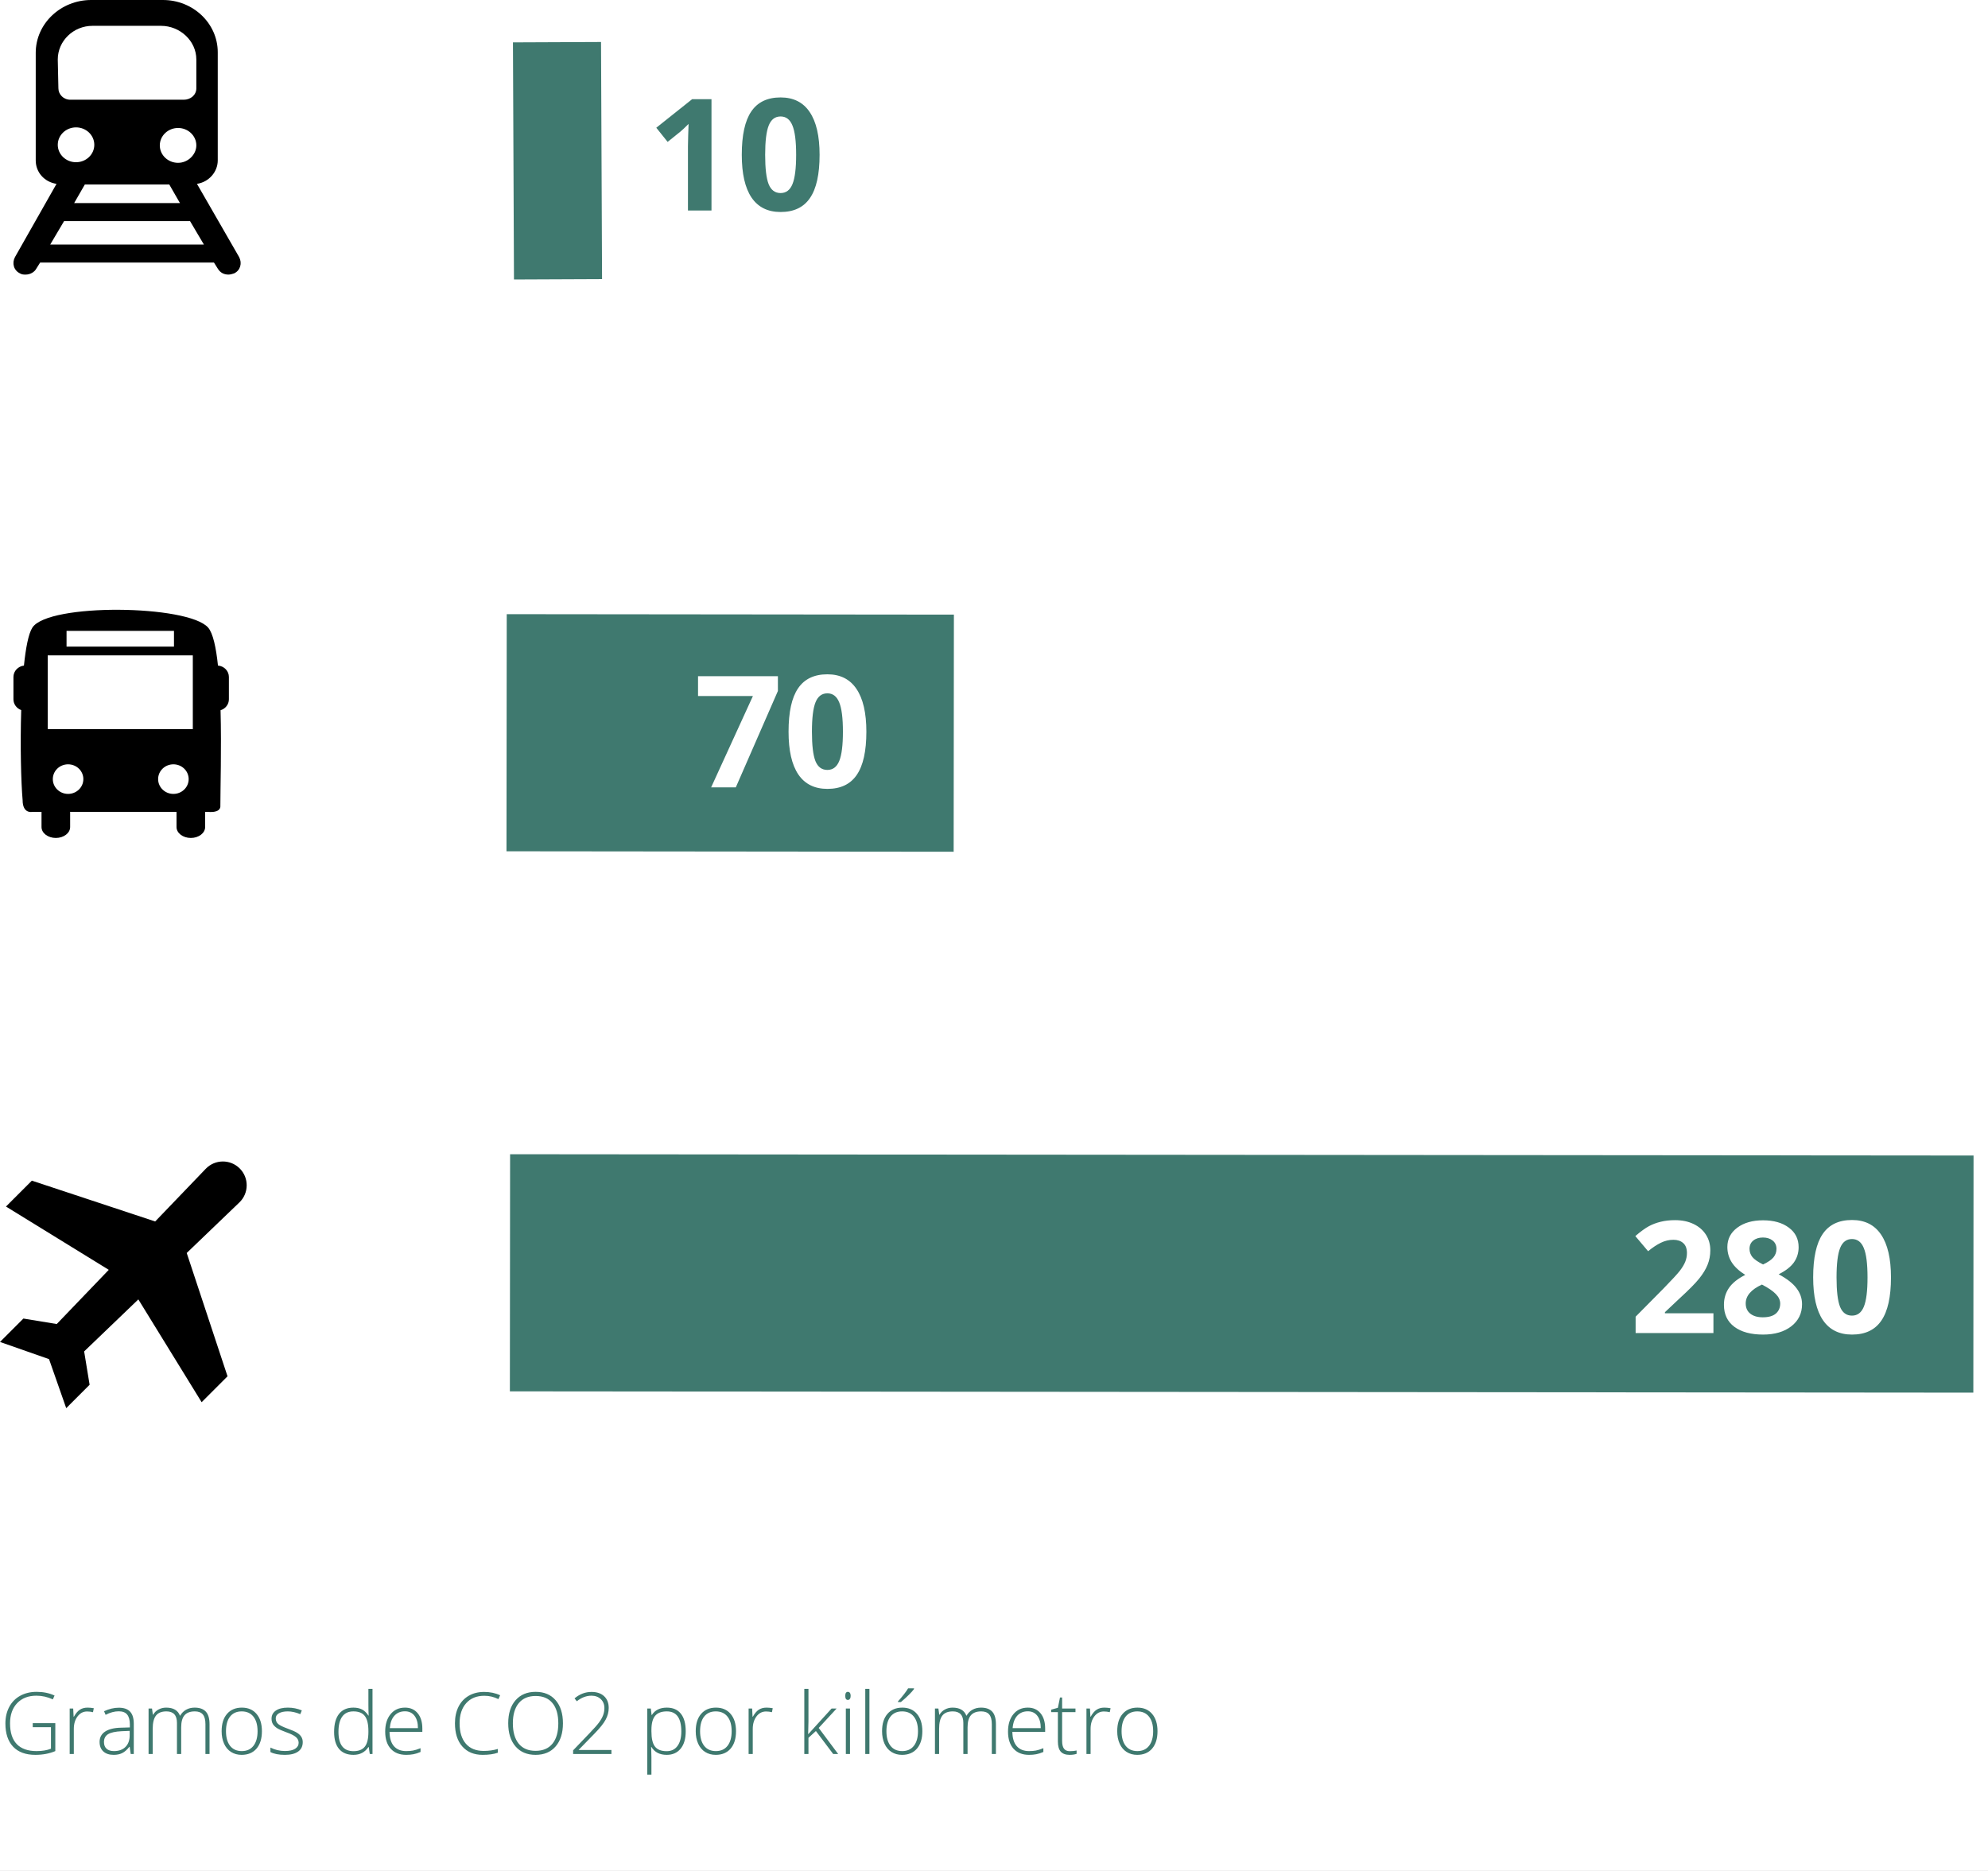 <svg width="255" height="240" viewBox="0 0 255 240" fill="none" xmlns="http://www.w3.org/2000/svg">
<rect x="0" y="0" width="255" height="240" fill="#333333" stroke="none"/>
<g clip-path="url(#clip0)">
<rect width="255" height="240" fill="white"/>
<rect x="77.094" y="5.387" width="30.417" height="11.298" transform="rotate(89.753 77.094 5.387)" fill="#3F796F"/>
<rect x="64.967" y="109.2" width="30.417" height="57.358" transform="rotate(-89.941 64.967 109.2)" fill="#3F796F"/>
<rect x="65.402" y="178.478" width="30.417" height="187.717" transform="rotate(-89.949 65.402 178.478)" fill="#3F796F"/>
<path d="M219.781 171H209.801V168.9L213.385 165.277C214.446 164.19 215.139 163.438 215.465 163.021C215.79 162.598 216.025 162.208 216.168 161.85C216.311 161.492 216.383 161.12 216.383 160.736C216.383 160.163 216.223 159.737 215.904 159.457C215.592 159.177 215.172 159.037 214.645 159.037C214.091 159.037 213.554 159.164 213.033 159.418C212.512 159.672 211.969 160.033 211.402 160.502L209.762 158.559C210.465 157.96 211.048 157.536 211.51 157.289C211.972 157.042 212.477 156.853 213.023 156.723C213.57 156.586 214.182 156.518 214.859 156.518C215.751 156.518 216.539 156.68 217.223 157.006C217.906 157.331 218.437 157.787 218.814 158.373C219.192 158.959 219.381 159.63 219.381 160.385C219.381 161.042 219.264 161.661 219.029 162.24C218.801 162.813 218.443 163.402 217.955 164.008C217.473 164.613 216.62 165.476 215.396 166.596L213.561 168.324V168.461H219.781V171ZM226.148 156.537C227.516 156.537 228.616 156.85 229.449 157.475C230.289 158.093 230.709 158.93 230.709 159.984C230.709 160.714 230.507 161.365 230.104 161.938C229.7 162.504 229.049 163.012 228.15 163.461C229.218 164.034 229.983 164.633 230.445 165.258C230.914 165.876 231.148 166.557 231.148 167.299C231.148 168.471 230.689 169.415 229.771 170.131C228.854 170.84 227.646 171.195 226.148 171.195C224.586 171.195 223.359 170.863 222.467 170.199C221.575 169.535 221.129 168.594 221.129 167.377C221.129 166.563 221.344 165.84 221.773 165.209C222.21 164.577 222.906 164.021 223.863 163.539C223.049 163.025 222.464 162.475 222.105 161.889C221.747 161.303 221.568 160.661 221.568 159.965C221.568 158.943 221.992 158.116 222.838 157.484C223.684 156.853 224.788 156.537 226.148 156.537ZM223.922 167.201C223.922 167.761 224.117 168.197 224.508 168.51C224.898 168.822 225.432 168.979 226.109 168.979C226.858 168.979 227.418 168.819 227.789 168.5C228.16 168.174 228.346 167.748 228.346 167.221C228.346 166.785 228.16 166.378 227.789 166C227.424 165.616 226.829 165.209 226.002 164.779C224.615 165.417 223.922 166.225 223.922 167.201ZM226.129 158.744C225.615 158.744 225.198 158.878 224.879 159.145C224.566 159.405 224.41 159.757 224.41 160.199C224.41 160.59 224.534 160.941 224.781 161.254C225.035 161.56 225.491 161.876 226.148 162.201C226.786 161.902 227.232 161.596 227.486 161.283C227.74 160.971 227.867 160.609 227.867 160.199C227.867 159.75 227.704 159.395 227.379 159.135C227.053 158.874 226.637 158.744 226.129 158.744ZM242.555 163.861C242.555 166.355 242.145 168.201 241.324 169.398C240.51 170.596 239.254 171.195 237.555 171.195C235.908 171.195 234.664 170.577 233.824 169.34C232.991 168.103 232.574 166.277 232.574 163.861C232.574 161.342 232.981 159.486 233.795 158.295C234.609 157.097 235.862 156.498 237.555 156.498C239.202 156.498 240.445 157.123 241.285 158.373C242.132 159.623 242.555 161.452 242.555 163.861ZM235.572 163.861C235.572 165.613 235.722 166.869 236.021 167.631C236.327 168.386 236.839 168.764 237.555 168.764C238.258 168.764 238.766 168.38 239.078 167.611C239.391 166.843 239.547 165.593 239.547 163.861C239.547 162.11 239.387 160.854 239.068 160.092C238.756 159.324 238.251 158.939 237.555 158.939C236.845 158.939 236.337 159.324 236.031 160.092C235.725 160.854 235.572 162.11 235.572 163.861Z" fill="white"/>
<path d="M91.217 101L96.578 89.281H89.537V86.742H99.781V88.637L94.381 101H91.217ZM111.129 93.861C111.129 96.355 110.719 98.201 109.898 99.398C109.085 100.596 107.828 101.195 106.129 101.195C104.482 101.195 103.238 100.577 102.398 99.34C101.565 98.103 101.148 96.277 101.148 93.861C101.148 91.342 101.555 89.486 102.369 88.295C103.183 87.097 104.436 86.498 106.129 86.498C107.776 86.498 109.02 87.123 109.859 88.373C110.706 89.623 111.129 91.453 111.129 93.861ZM104.146 93.861C104.146 95.613 104.296 96.869 104.596 97.631C104.902 98.386 105.413 98.764 106.129 98.764C106.832 98.764 107.34 98.38 107.652 97.611C107.965 96.843 108.121 95.593 108.121 93.861C108.121 92.11 107.962 90.853 107.643 90.092C107.33 89.324 106.826 88.939 106.129 88.939C105.419 88.939 104.911 89.324 104.605 90.092C104.299 90.853 104.146 92.11 104.146 93.861Z" fill="white"/>
<path d="M91.262 27H88.244V18.738L88.273 17.381L88.322 15.896C87.821 16.398 87.473 16.727 87.277 16.883L85.637 18.201L84.182 16.385L88.781 12.723H91.262V27ZM105.129 19.861C105.129 22.355 104.719 24.201 103.898 25.398C103.085 26.596 101.828 27.195 100.129 27.195C98.482 27.195 97.238 26.577 96.398 25.34C95.565 24.103 95.148 22.277 95.148 19.861C95.148 17.342 95.555 15.486 96.369 14.295C97.183 13.097 98.436 12.498 100.129 12.498C101.776 12.498 103.02 13.123 103.859 14.373C104.706 15.623 105.129 17.453 105.129 19.861ZM98.147 19.861C98.147 21.613 98.296 22.869 98.596 23.631C98.902 24.386 99.413 24.764 100.129 24.764C100.832 24.764 101.34 24.38 101.652 23.611C101.965 22.843 102.121 21.593 102.121 19.861C102.121 18.11 101.962 16.854 101.643 16.092C101.33 15.324 100.826 14.94 100.129 14.94C99.419 14.94 98.912 15.324 98.606 16.092C98.299 16.854 98.147 18.11 98.147 19.861Z" fill="#3F796F"/>
<path d="M30.678 32.987L25.265 23.584C26.8 23.353 27.931 22.043 27.931 20.579V6.705C27.931 3.006 24.78 0 20.902 0H11.692C7.814 0 4.583 3.006 4.583 6.782V20.579C4.583 22.12 5.714 23.353 7.249 23.585L1.917 32.987C1.513 33.758 1.755 34.683 2.563 35.069C2.805 35.223 3.048 35.223 3.29 35.223C3.855 35.223 4.421 34.914 4.663 34.452L5.148 33.681H27.446L27.931 34.452C28.254 34.991 28.739 35.223 29.304 35.223C29.547 35.223 29.789 35.146 30.031 35.069C30.839 34.683 31.082 33.758 30.678 32.987ZM23.084 26.051H9.511L10.884 23.662H21.71L23.084 26.051ZM22.841 20.887C21.549 20.887 20.498 19.885 20.498 18.652C20.498 17.419 21.549 16.417 22.841 16.417C24.134 16.417 25.184 17.419 25.184 18.652C25.184 19.808 24.134 20.887 22.841 20.887ZM7.41 7.63C7.41 5.241 9.43 3.314 11.854 3.314H20.66C23.084 3.314 25.184 5.241 25.184 7.63V11.33C25.184 12.178 24.457 12.794 23.568 12.794H9.026C8.137 12.794 7.491 12.101 7.491 11.33L7.41 7.63ZM9.753 16.34C11.046 16.34 12.096 17.342 12.096 18.575C12.096 19.808 11.046 20.81 9.753 20.81C8.46 20.81 7.41 19.808 7.41 18.575C7.41 17.342 8.461 16.34 9.753 16.34ZM6.441 31.369L8.218 28.363H24.376L26.154 31.369H6.441Z" fill="black"/>
<path d="M27.959 85.377C27.712 83.041 27.32 81.222 26.698 80.507C24.137 77.567 6.191 77.352 4.154 80.507C3.655 81.28 3.306 83.093 3.071 85.381C2.314 85.468 1.725 86.085 1.725 86.842V89.704C1.725 90.34 2.141 90.877 2.721 91.086C2.584 95.594 2.696 100.297 2.902 102.636C2.902 104.441 4.153 104.142 4.153 104.142H5.326V106.091C5.326 106.864 6.148 107.49 7.161 107.49C8.175 107.49 8.997 106.864 8.997 106.091V104.142H22.643V106.091C22.643 106.864 23.464 107.49 24.478 107.49C25.491 107.49 26.313 106.864 26.313 106.091V104.142H26.698C26.698 104.142 28.171 104.338 28.265 103.487C28.265 101.155 28.417 95.986 28.292 91.106C28.909 90.919 29.36 90.367 29.36 89.704V86.842C29.361 86.067 28.743 85.439 27.959 85.377ZM8.536 80.926H22.316V82.947H8.536V80.926ZM8.733 101.84C7.651 101.84 6.775 100.99 6.775 99.941C6.775 98.893 7.651 98.044 8.733 98.044C9.815 98.044 10.692 98.893 10.692 99.941C10.692 100.99 9.816 101.84 8.733 101.84ZM22.242 101.84C21.161 101.84 20.282 100.99 20.282 99.941C20.282 98.893 21.16 98.044 22.242 98.044C23.324 98.044 24.2 98.893 24.2 99.941C24.201 100.99 23.324 101.84 22.242 101.84ZM24.732 93.531H6.12V84.068H24.732V93.531Z" fill="black"/>
<path d="M30.749 149.886C29.54 148.676 27.573 148.697 26.389 149.931L19.906 156.685L4.087 151.45L0.766 154.771L13.952 162.89L7.28 169.842L3.001 169.14L0 172.141L6.29 174.345L8.494 180.635L11.495 177.633L10.793 173.355L17.745 166.683L25.864 179.869L29.185 176.548L23.95 160.729L30.704 154.246C31.938 153.062 31.959 151.095 30.749 149.886Z" fill="black"/>
<path d="M4.2 221.042H7.095V224.624C6.336 224.946 5.482 225.107 4.533 225.107C3.294 225.107 2.344 224.758 1.681 224.06C1.022 223.358 0.693 222.366 0.693 221.084C0.693 220.286 0.856 219.579 1.182 218.963C1.511 218.343 1.98 217.865 2.589 217.529C3.201 217.192 3.903 217.024 4.694 217.024C5.55 217.024 6.318 217.181 6.999 217.497L6.778 217.991C6.098 217.676 5.393 217.518 4.662 217.518C3.627 217.518 2.805 217.839 2.197 218.479C1.592 219.117 1.289 219.978 1.289 221.063C1.289 222.245 1.577 223.134 2.154 223.732C2.73 224.327 3.577 224.624 4.694 224.624C5.418 224.624 6.032 224.522 6.537 224.318V221.557H4.2V221.042ZM11.236 219.049C11.483 219.049 11.748 219.074 12.031 219.124L11.929 219.634C11.686 219.573 11.433 219.543 11.172 219.543C10.674 219.543 10.266 219.754 9.947 220.177C9.629 220.599 9.469 221.133 9.469 221.777V225H8.938V219.162H9.389L9.442 220.214H9.48C9.72 219.785 9.976 219.484 10.248 219.312C10.52 219.137 10.85 219.049 11.236 219.049ZM16.769 225L16.634 224.076H16.591C16.298 224.452 15.995 224.719 15.684 224.876C15.376 225.03 15.01 225.107 14.588 225.107C14.015 225.107 13.569 224.961 13.251 224.667C12.932 224.373 12.773 223.967 12.773 223.448C12.773 222.878 13.009 222.436 13.481 222.121C13.958 221.806 14.645 221.639 15.544 221.622L16.656 221.589V221.203C16.656 220.648 16.543 220.229 16.317 219.946C16.092 219.663 15.728 219.521 15.227 219.521C14.686 219.521 14.126 219.672 13.546 219.973L13.347 219.511C13.988 219.21 14.622 219.06 15.248 219.06C15.889 219.06 16.367 219.226 16.683 219.559C17.001 219.892 17.161 220.411 17.161 221.117V225H16.769ZM14.62 224.624C15.243 224.624 15.734 224.447 16.092 224.092C16.453 223.734 16.634 223.238 16.634 222.604V222.03L15.614 222.073C14.794 222.112 14.208 222.241 13.857 222.459C13.51 222.674 13.336 223.011 13.336 223.469C13.336 223.834 13.447 224.119 13.669 224.323C13.895 224.524 14.212 224.624 14.62 224.624ZM26.351 225V221.17C26.351 220.601 26.24 220.186 26.018 219.924C25.796 219.663 25.455 219.532 24.997 219.532C24.399 219.532 23.957 219.697 23.67 220.026C23.384 220.356 23.241 220.873 23.241 221.579V225H22.698V221.009C22.698 220.025 22.247 219.532 21.345 219.532C20.732 219.532 20.287 219.711 20.007 220.069C19.728 220.424 19.588 220.993 19.588 221.777V225H19.057V219.162H19.497L19.61 219.962H19.642C19.803 219.672 20.032 219.448 20.33 219.291C20.627 219.129 20.954 219.049 21.312 219.049C22.233 219.049 22.824 219.394 23.085 220.085H23.106C23.296 219.752 23.55 219.496 23.869 219.317C24.191 219.138 24.557 219.049 24.965 219.049C25.602 219.049 26.08 219.219 26.399 219.559C26.718 219.899 26.877 220.44 26.877 221.181V225H26.351ZM33.596 222.073C33.596 223.025 33.365 223.77 32.903 224.307C32.441 224.841 31.804 225.107 30.991 225.107C30.479 225.107 30.028 224.984 29.638 224.737C29.247 224.49 28.948 224.135 28.741 223.673C28.533 223.211 28.429 222.678 28.429 222.073C28.429 221.12 28.66 220.379 29.122 219.849C29.584 219.316 30.218 219.049 31.023 219.049C31.826 219.049 32.454 219.319 32.909 219.86C33.367 220.397 33.596 221.135 33.596 222.073ZM28.988 222.073C28.988 222.875 29.163 223.501 29.514 223.953C29.869 224.4 30.368 224.624 31.013 224.624C31.657 224.624 32.155 224.4 32.506 223.953C32.86 223.501 33.038 222.875 33.038 222.073C33.038 221.267 32.859 220.642 32.501 220.198C32.146 219.754 31.646 219.532 31.002 219.532C30.357 219.532 29.86 219.754 29.509 220.198C29.162 220.639 28.988 221.264 28.988 222.073ZM38.833 223.48C38.833 224.003 38.634 224.406 38.237 224.688C37.839 224.968 37.275 225.107 36.545 225.107C35.764 225.107 35.145 224.987 34.687 224.748V224.173C35.274 224.466 35.893 224.613 36.545 224.613C37.121 224.613 37.558 224.518 37.855 224.329C38.156 224.135 38.307 223.879 38.307 223.561C38.307 223.267 38.187 223.02 37.947 222.819C37.71 222.619 37.32 222.422 36.776 222.229C36.192 222.017 35.782 221.836 35.546 221.686C35.31 221.532 35.13 221.36 35.009 221.17C34.891 220.977 34.831 220.743 34.831 220.467C34.831 220.03 35.014 219.684 35.379 219.43C35.748 219.176 36.262 219.049 36.921 219.049C37.551 219.049 38.149 219.167 38.715 219.403L38.516 219.887C37.943 219.65 37.411 219.532 36.921 219.532C36.445 219.532 36.067 219.611 35.788 219.769C35.508 219.926 35.369 220.145 35.369 220.424C35.369 220.728 35.476 220.972 35.691 221.154C35.909 221.337 36.334 221.541 36.964 221.767C37.49 221.956 37.873 222.128 38.113 222.282C38.353 222.433 38.532 222.604 38.65 222.798C38.772 222.991 38.833 223.219 38.833 223.48ZM45.332 219.049C45.755 219.049 46.12 219.126 46.428 219.28C46.736 219.434 47.011 219.697 47.255 220.069H47.287C47.266 219.618 47.255 219.176 47.255 218.743V216.643H47.781V225H47.432L47.298 224.108H47.255C46.811 224.774 46.173 225.107 45.343 225.107C44.537 225.107 43.921 224.857 43.495 224.355C43.069 223.854 42.856 223.124 42.856 222.164C42.856 221.154 43.067 220.383 43.49 219.849C43.912 219.316 44.526 219.049 45.332 219.049ZM45.332 219.532C44.695 219.532 44.215 219.756 43.893 220.204C43.574 220.651 43.415 221.301 43.415 222.153C43.415 223.808 44.057 224.635 45.343 224.635C46.002 224.635 46.485 224.443 46.793 224.06C47.101 223.677 47.255 223.045 47.255 222.164V222.073C47.255 221.17 47.103 220.522 46.798 220.128C46.498 219.731 46.009 219.532 45.332 219.532ZM52.105 225.107C51.256 225.107 50.594 224.846 50.118 224.323C49.645 223.8 49.409 223.068 49.409 222.126C49.409 221.195 49.638 220.451 50.096 219.892C50.554 219.33 51.172 219.049 51.949 219.049C52.637 219.049 53.179 219.289 53.577 219.769C53.974 220.248 54.173 220.9 54.173 221.724V222.153H49.967C49.974 222.955 50.161 223.568 50.526 223.99C50.895 224.413 51.421 224.624 52.105 224.624C52.438 224.624 52.73 224.601 52.98 224.554C53.235 224.508 53.555 224.407 53.942 224.253V224.737C53.612 224.88 53.308 224.977 53.029 225.027C52.749 225.081 52.442 225.107 52.105 225.107ZM51.949 219.521C51.387 219.521 50.936 219.708 50.596 220.08C50.255 220.449 50.057 220.982 49.999 221.681H53.609C53.609 221.004 53.462 220.476 53.169 220.096C52.875 219.713 52.468 219.521 51.949 219.521ZM62.127 217.529C61.143 217.529 60.367 217.844 59.802 218.474C59.236 219.104 58.953 219.967 58.953 221.063C58.953 222.184 59.22 223.054 59.753 223.673C60.287 224.293 61.05 224.603 62.041 224.603C62.7 224.603 63.306 224.518 63.857 224.35V224.833C63.338 225.016 62.69 225.107 61.913 225.107C60.81 225.107 59.941 224.751 59.308 224.039C58.674 223.326 58.357 222.331 58.357 221.052C58.357 220.254 58.507 219.55 58.808 218.941C59.112 218.333 59.547 217.864 60.113 217.534C60.683 217.201 61.343 217.035 62.095 217.035C62.861 217.035 63.547 217.178 64.152 217.464L63.932 217.958C63.359 217.672 62.758 217.529 62.127 217.529ZM72.209 221.063C72.209 222.309 71.897 223.296 71.274 224.022C70.651 224.746 69.792 225.107 68.696 225.107C67.604 225.107 66.747 224.746 66.124 224.022C65.501 223.296 65.189 222.306 65.189 221.052C65.189 219.803 65.502 218.82 66.129 218.104C66.759 217.384 67.618 217.024 68.707 217.024C69.803 217.024 70.66 217.386 71.28 218.109C71.899 218.829 72.209 219.813 72.209 221.063ZM65.785 221.063C65.785 222.187 66.036 223.057 66.537 223.673C67.038 224.286 67.758 224.592 68.696 224.592C69.642 224.592 70.363 224.287 70.861 223.679C71.362 223.07 71.613 222.198 71.613 221.063C71.613 219.931 71.362 219.065 70.861 218.463C70.363 217.858 69.645 217.556 68.707 217.556C67.772 217.556 67.051 217.86 66.543 218.469C66.038 219.077 65.785 219.942 65.785 221.063ZM78.429 225H73.514V224.527L75.603 222.347C76.191 221.738 76.603 221.272 76.839 220.95C77.075 220.628 77.249 220.32 77.36 220.026C77.471 219.733 77.526 219.425 77.526 219.103C77.526 218.633 77.372 218.252 77.064 217.958C76.757 217.665 76.357 217.518 75.867 217.518C75.211 217.518 74.585 217.756 73.987 218.232L73.697 217.862C74.352 217.31 75.079 217.035 75.877 217.035C76.561 217.035 77.099 217.217 77.489 217.583C77.883 217.948 78.08 218.451 78.08 219.092C78.08 219.611 77.947 220.114 77.682 220.601C77.421 221.084 76.941 221.682 76.243 222.395L74.228 224.463V224.484H78.429V225ZM85.524 225.107C84.625 225.107 83.97 224.771 83.558 224.098H83.52L83.537 224.549C83.551 224.814 83.558 225.104 83.558 225.419V227.643H83.026V219.162H83.478L83.58 219.994H83.612C84.013 219.364 84.654 219.049 85.535 219.049C86.322 219.049 86.922 219.308 87.334 219.828C87.749 220.343 87.957 221.095 87.957 222.083C87.957 223.043 87.739 223.788 87.302 224.318C86.868 224.844 86.276 225.107 85.524 225.107ZM85.513 224.635C86.111 224.635 86.573 224.413 86.899 223.969C87.228 223.525 87.393 222.903 87.393 222.105C87.393 220.39 86.774 219.532 85.535 219.532C84.854 219.532 84.355 219.72 84.036 220.096C83.717 220.469 83.558 221.077 83.558 221.922V222.094C83.558 223.007 83.71 223.659 84.015 224.049C84.323 224.44 84.822 224.635 85.513 224.635ZM94.408 222.073C94.408 223.025 94.177 223.77 93.715 224.307C93.253 224.841 92.616 225.107 91.803 225.107C91.291 225.107 90.84 224.984 90.449 224.737C90.059 224.49 89.76 224.135 89.552 223.673C89.345 223.211 89.241 222.678 89.241 222.073C89.241 221.12 89.472 220.379 89.934 219.849C90.395 219.316 91.029 219.049 91.835 219.049C92.637 219.049 93.266 219.319 93.72 219.86C94.178 220.397 94.408 221.135 94.408 222.073ZM89.799 222.073C89.799 222.875 89.975 223.501 90.326 223.953C90.68 224.4 91.18 224.624 91.824 224.624C92.469 224.624 92.966 224.4 93.317 223.953C93.672 223.501 93.849 222.875 93.849 222.073C93.849 221.267 93.67 220.642 93.312 220.198C92.957 219.754 92.458 219.532 91.814 219.532C91.169 219.532 90.671 219.754 90.32 220.198C89.973 220.639 89.799 221.264 89.799 222.073ZM98.323 219.049C98.57 219.049 98.835 219.074 99.118 219.124L99.016 219.634C98.773 219.573 98.52 219.543 98.259 219.543C97.761 219.543 97.353 219.754 97.034 220.177C96.716 220.599 96.556 221.133 96.556 221.777V225H96.024V219.162H96.476L96.529 220.214H96.567C96.807 219.785 97.063 219.484 97.335 219.312C97.607 219.137 97.936 219.049 98.323 219.049ZM103.689 222.438L106.67 219.162H107.314L105.016 221.654L107.513 225H106.874L104.656 222.051L103.7 222.921V225H103.168V216.643H103.7V220.832L103.662 222.438H103.689ZM109.028 225H108.496V219.162H109.028V225ZM108.421 217.54C108.421 217.196 108.534 217.024 108.759 217.024C108.87 217.024 108.956 217.069 109.017 217.158C109.082 217.248 109.114 217.375 109.114 217.54C109.114 217.701 109.082 217.828 109.017 217.921C108.956 218.014 108.87 218.061 108.759 218.061C108.534 218.061 108.421 217.887 108.421 217.54ZM111.52 225H110.988V216.643H111.52V225ZM118.309 222.073C118.309 223.025 118.078 223.77 117.616 224.307C117.154 224.841 116.517 225.107 115.704 225.107C115.192 225.107 114.741 224.984 114.351 224.737C113.96 224.49 113.661 224.135 113.454 223.673C113.246 223.211 113.142 222.678 113.142 222.073C113.142 221.12 113.373 220.379 113.835 219.849C114.297 219.316 114.931 219.049 115.736 219.049C116.538 219.049 117.167 219.319 117.622 219.86C118.08 220.397 118.309 221.135 118.309 222.073ZM113.701 222.073C113.701 222.875 113.876 223.501 114.227 223.953C114.582 224.4 115.081 224.624 115.726 224.624C116.37 224.624 116.868 224.4 117.219 223.953C117.573 223.501 117.75 222.875 117.75 222.073C117.75 221.267 117.571 220.642 117.213 220.198C116.859 219.754 116.359 219.532 115.715 219.532C115.07 219.532 114.573 219.754 114.222 220.198C113.874 220.639 113.701 221.264 113.701 222.073ZM115.183 218.249C115.444 217.966 115.702 217.66 115.957 217.33C116.214 216.997 116.39 216.745 116.483 216.573H117.24V216.664C117.111 216.85 116.891 217.097 116.58 217.405C116.272 217.713 115.931 218.023 115.559 218.334H115.183V218.249ZM127.22 225V221.17C127.22 220.601 127.109 220.186 126.887 219.924C126.665 219.663 126.325 219.532 125.866 219.532C125.268 219.532 124.826 219.697 124.54 220.026C124.253 220.356 124.11 220.873 124.11 221.579V225H123.567V221.009C123.567 220.025 123.116 219.532 122.214 219.532C121.602 219.532 121.156 219.711 120.876 220.069C120.597 220.424 120.458 220.993 120.458 221.777V225H119.926V219.162H120.366L120.479 219.962H120.511C120.672 219.672 120.902 219.448 121.199 219.291C121.496 219.129 121.824 219.049 122.182 219.049C123.102 219.049 123.693 219.394 123.954 220.085H123.976C124.165 219.752 124.42 219.496 124.738 219.317C125.061 219.138 125.426 219.049 125.834 219.049C126.471 219.049 126.949 219.219 127.268 219.559C127.587 219.899 127.746 220.44 127.746 221.181V225H127.22ZM131.995 225.107C131.146 225.107 130.484 224.846 130.007 224.323C129.535 223.8 129.298 223.068 129.298 222.126C129.298 221.195 129.528 220.451 129.986 219.892C130.444 219.33 131.062 219.049 131.839 219.049C132.526 219.049 133.069 219.289 133.466 219.769C133.864 220.248 134.062 220.9 134.062 221.724V222.153H129.857C129.864 222.955 130.05 223.568 130.416 223.99C130.784 224.413 131.311 224.624 131.995 224.624C132.328 224.624 132.619 224.601 132.87 224.554C133.124 224.508 133.445 224.407 133.832 224.253V224.737C133.502 224.88 133.198 224.977 132.918 225.027C132.639 225.081 132.331 225.107 131.995 225.107ZM131.839 219.521C131.277 219.521 130.826 219.708 130.485 220.08C130.145 220.449 129.946 220.982 129.889 221.681H133.499C133.499 221.004 133.352 220.476 133.058 220.096C132.764 219.713 132.358 219.521 131.839 219.521ZM137.215 224.635C137.552 224.635 137.846 224.606 138.096 224.549V224.979C137.838 225.064 137.541 225.107 137.205 225.107C136.689 225.107 136.308 224.97 136.061 224.694C135.817 224.418 135.695 223.985 135.695 223.394V219.624H134.831V219.312L135.695 219.07L135.964 217.749H136.238V219.162H137.951V219.624H136.238V223.319C136.238 223.766 136.317 224.098 136.474 224.312C136.632 224.527 136.879 224.635 137.215 224.635ZM141.657 219.049C141.904 219.049 142.169 219.074 142.452 219.124L142.35 219.634C142.107 219.573 141.854 219.543 141.593 219.543C141.095 219.543 140.687 219.754 140.368 220.177C140.049 220.599 139.89 221.133 139.89 221.777V225H139.358V219.162H139.81L139.863 220.214H139.901C140.141 219.785 140.397 219.484 140.669 219.312C140.941 219.137 141.271 219.049 141.657 219.049ZM148.473 222.073C148.473 223.025 148.242 223.77 147.78 224.307C147.318 224.841 146.681 225.107 145.868 225.107C145.356 225.107 144.905 224.984 144.515 224.737C144.124 224.49 143.825 224.135 143.618 223.673C143.41 223.211 143.306 222.678 143.306 222.073C143.306 221.12 143.537 220.379 143.999 219.849C144.461 219.316 145.095 219.049 145.9 219.049C146.702 219.049 147.331 219.319 147.786 219.86C148.244 220.397 148.473 221.135 148.473 222.073ZM143.865 222.073C143.865 222.875 144.04 223.501 144.391 223.953C144.746 224.4 145.245 224.624 145.89 224.624C146.534 224.624 147.032 224.4 147.383 223.953C147.737 223.501 147.915 222.875 147.915 222.073C147.915 221.267 147.736 220.642 147.377 220.198C147.023 219.754 146.523 219.532 145.879 219.532C145.234 219.532 144.737 219.754 144.386 220.198C144.038 220.639 143.865 221.264 143.865 222.073Z" fill="#3F796F"/>
</g>
<defs>
<clipPath id="clip0">
<rect width="255" height="240" fill="white"/>
</clipPath>
</defs>
</svg>
